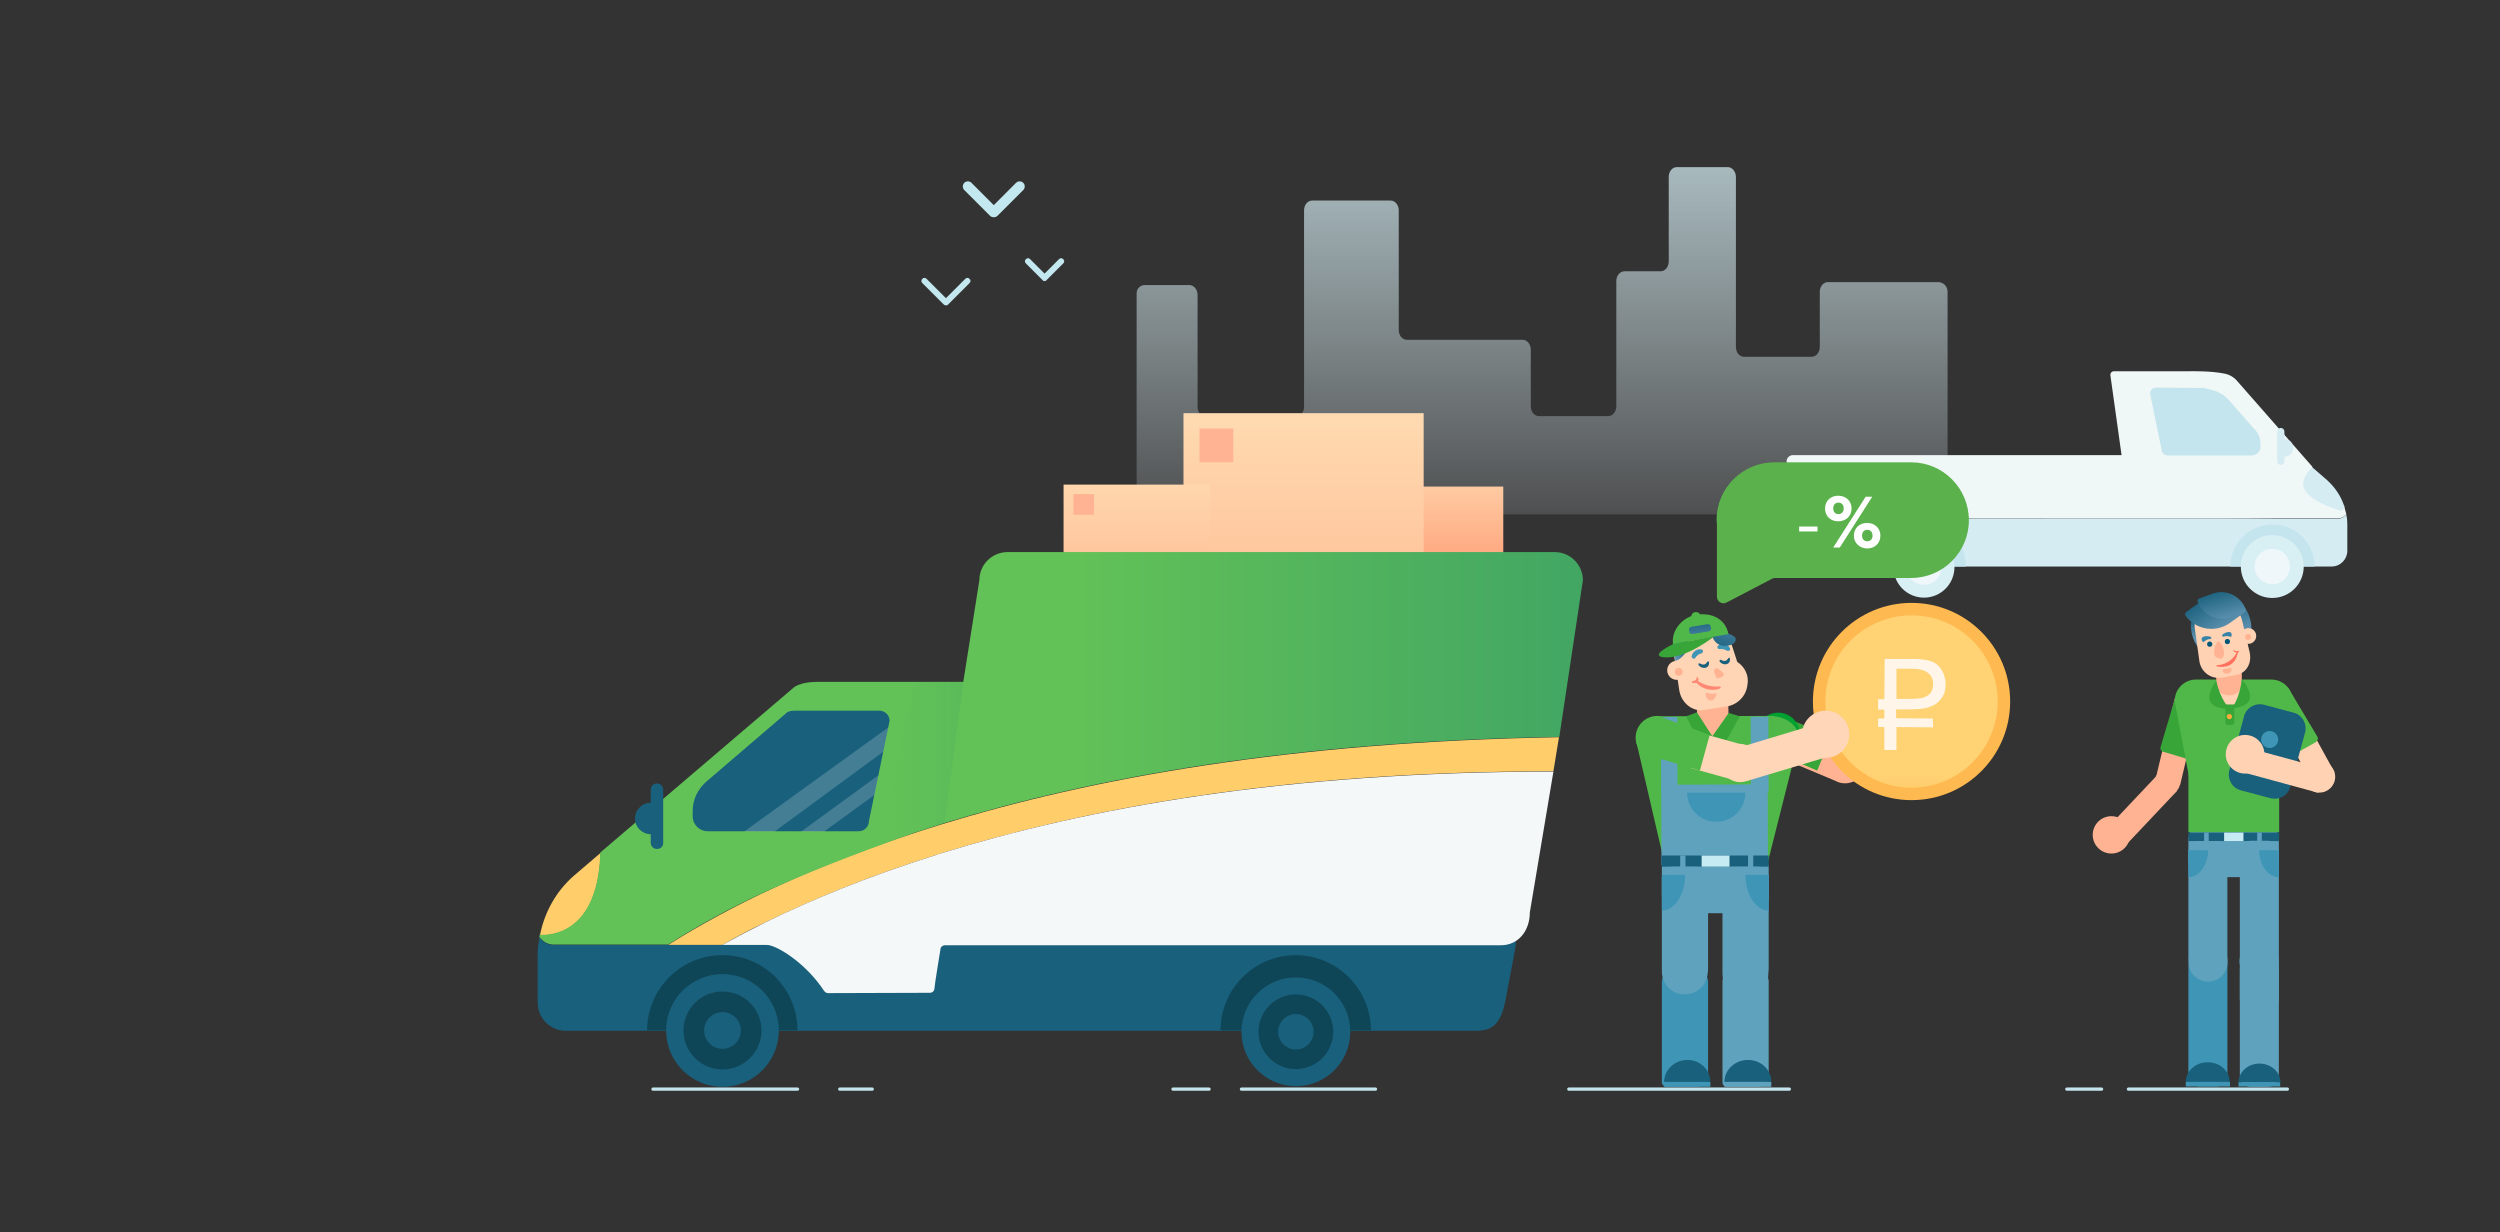 <svg version="1.1" id="Слой_1" xmlns="http://www.w3.org/2000/svg" x="0" y="0" viewBox="0 0 763 376" xml:space="preserve"><rect x="0" y="0" width="763" height="376" fill="#333333" stroke="none"/><style>.st2{fill:#d5ecf3}.st3{fill:#c4e5ed}.st4{fill:#d8eff4}.st5{fill:#eff7fb}.st16{fill:#ffb392}.st20{fill:#19607c}.st23{fill:#0f4657}.st26{fill:#5fa2be}.st27{fill:#37a537}.st28{fill:#50b848}.st30{fill:#c6ebf2}.st31{fill:#ffd2b3}.st32{fill:#3e95b6}.st40{fill:#ff715e}.st41{fill:#005777}.st43{fill:#ffb951}.st44{fill:#ffd5b6}.st48{fill:#ff8872}.st51{fill:#ffd6b7}</style><linearGradient id="SVGID_1_" gradientUnits="userSpaceOnUse" x1="470.645" y1="165.653" x2="470.645" y2="-1.769"><stop offset="0" stop-color="#ecf6fb" stop-opacity=".1"/><stop offset=".215" stop-color="#e2f3f8" stop-opacity=".294"/><stop offset=".574" stop-color="#d7eff5" stop-opacity=".617"/><stop offset="1" stop-color="#d4eef4"/></linearGradient><path d="M555.4 89v16.9c0 1.6-1.1 3-2.5 3h-20.6c-1.4 0-2.5-1.3-2.5-3V54c0-1.6-1.1-3-2.5-3h-15.5c-1.4 0-2.5 1.3-2.5 3v25.8c0 1.6-1.1 3-2.5 3h-11c-1.4 0-2.5 1.3-2.5 3V124c0 1.6-1.1 3-2.5 3h-21.1c-1.4 0-2.5-1.3-2.5-3v-17.3c0-1.6-1.1-3-2.5-3h-35.3c-1.4 0-2.5-1.3-2.5-3V64.2c0-1.6-1.1-3-2.5-3h-23.9c-1.4 0-2.5 1.3-2.5 3v60c0 1.6-1.1 3-2.5 3H368c-1.4 0-2.5-1.3-2.5-3V90c0-1.6-1.1-3-2.5-3h-13.6c-1.4 0-2.5 1.1-2.5 2.5V157h247.5V89c0-1.6-1.3-2.9-2.9-2.9H558c-1.4-.1-2.6 1.3-2.6 2.9z" fill="url(#SVGID_1_)"/><path d="M547.2 138.9h100.3l-3.4-24.3c-.1-.7.4-1.3 1.1-1.3h23.3c1 0 6.2-.1 10.3.7 1.6.3 3 1.1 4 2.3l22.9 26.1c.4 13.9 8 11.9 9.7 11.8 0 .1.6 2.5.7 2.7-.5.7-1.3 1.3-2.5 1.3h-19.5c-14.2.2-98.5 0-141.9 0-2.5 0-4.6-1.8-4.9-4.2l-2-12.9c-.2-1.1.7-2.2 1.9-2.2z" fill="#f0f7f7"/><path class="st2" d="M705.7 142.6l4.6 4c2.3 2.1 4.1 4.7 5.1 7.7.3.9-.6 1.8-1.5 1.5-5.2-2-16-5.5-8.2-13.2z"/><path class="st3" d="M672.4 118.4c.2 0 1.2.2 2.3.5 2.3.5 4.4 1.8 5.9 3.6l7.1 8.1c1.4 1.2 2.2 3 2.2 4.9v.9c0 1.4-1.2 2.6-2.6 2.6h-25.8c-1 0-1.8-.8-1.8-1.8l-3.5-17.1c0-1 .8-1.8 1.8-1.8l14.4.1z"/><path class="st2" d="M696.1 141.9c.6 0 1.1-.5 1.1-1.1v-9.1c0-.6-.5-1.1-1.1-1.1-.6 0-1.1.5-1.1 1.1v9.1c0 .6.5 1.1 1.1 1.1zm1.1-2.5c1.5 0 2.7-1.2 2.7-2.7 0-1.5-1.2-2.7-2.7-2.7v5.4zm-144.6 18.9h161c1.1 0 1.9-.6 2.5-1.3.2 1 .3 2 .3 3v8.1c0 2.6-2.1 4.8-4.8 4.8h-155c-2.6 0-4.2-.6-5.2-5l-1.8-9.5c-.1-2.6.4-.1 3-.1z"/><path class="st3" d="M574.3 172.9H600c0-7.1-5.7-12.8-12.8-12.8s-12.9 5.7-12.9 12.8zm106.4 0h25.7c0-7.1-5.7-12.8-12.8-12.8s-12.9 5.7-12.9 12.8z"/><circle class="st4" cx="693.5" cy="172.9" r="9.6"/><circle class="st5" cx="693.5" cy="172.9" r="5.4"/><circle class="st4" cx="587.2" cy="173.1" r="9.3"/><circle class="st5" cx="587.2" cy="173.1" r="5.4"/><linearGradient id="SVGID_2_" gradientUnits="userSpaceOnUse" x1="4987.035" y1="-39.569" x2="4987.035" y2="37.464" gradientTransform="matrix(-1 0 0 1 5424.202 169)"><stop offset="0" stop-color="#ffe9bf"/><stop offset="1" stop-color="#ff6e48"/></linearGradient><path d="M458.8 182.1h-43.3v-33.6h43.3v33.6z" fill="url(#SVGID_2_)"/><linearGradient id="SVGID_3_" gradientUnits="userSpaceOnUse" x1="5026.392" y1="-74.216" x2="5026.392" y2="192.856" gradientTransform="matrix(-1 0 0 1 5424.202 169)"><stop offset="0" stop-color="#ffe9bf"/><stop offset="1" stop-color="#ff6e48"/></linearGradient><path d="M434.5 182h-73.3v-55.9h73.3V182z" fill="url(#SVGID_3_)"/><path class="st16" d="M366.1 141.1h10.3v-10.3h-10.3v10.3z"/><linearGradient id="SVGID_4_" gradientUnits="userSpaceOnUse" x1="5077.281" y1="-43.068" x2="5077.281" y2="108.086" gradientTransform="matrix(-1 0 0 1 5424.202 169)"><stop offset="0" stop-color="#ffe9bf"/><stop offset="1" stop-color="#ff6e48"/></linearGradient><path d="M369.3 182h-44.7v-34.1h44.7V182z" fill="url(#SVGID_4_)"/><path class="st16" d="M327.6 157.1h6.3v-6.3h-6.3v6.3z"/><path d="M183.3 260.3l-8.3 7.1c-5.2 4.6-8.8 10.9-10.2 18 3.1.2 17.8-.2 18.5-25.1zm75.6 48.3h19.6c3.7 0 6.8-2.3 8-5.6h-28.4c.4 1.8.7 3.7.8 5.6zm28.1-56.9c-38.2 11.7-65.2 25.4-83.1 36.7h16.5c3.9-2.2 8.3-4.6 13.2-6.9 13.7-6.7 30.9-13.9 52.2-20.6.4-.1.8-.2 1.2-.4 42.2-13 101.7-25.1 187.1-25.1l1.7-10.4c-82 1.4-143 12.6-188.8 26.7z" fill="#ffcd69"/><linearGradient id="SVGID_5_" gradientUnits="userSpaceOnUse" x1="229.047" y1="-642.87" x2="695.793" y2="-642.87" gradientTransform="matrix(1 0 0 -1 100 -414.38)"><stop offset="0" stop-color="#62c157"/><stop offset="1" stop-color="#00707c"/><stop offset="1" stop-color="#009d90"/></linearGradient><path d="M483.1 177.1c0-4.7-3.8-8.6-8.6-8.6h-167c-4.7 0-8.6 3.8-8.6 8.6l-4.9 31h-44c-2.1 0-6.2.1-8.3 2.2l-58.5 49.9c-.7 24.9-15.4 25.3-18.5 25.1 0 .2-.1.5-.1.7 1 1.2 2.4 2.3 4.4 2.3h34.9c17.9-11.3 35.9-20.2 75.3-34.2l9-2.9c45.6-13.9 106.3-25 187.7-26.3l7.2-47.8z" fill="url(#SVGID_5_)"/><path class="st20" d="M242.9 216.9c-.8 0-2.3 0-3 .8l-24.5 21c-2.4 2.2-4 5.3-4 8.8v1.6c0 2.6 2.1 4.6 4.6 4.6h46.1c1.7 0 3.1-1.4 3.1-3.1l6.3-30.6c0-1.7-1.4-3.1-3.1-3.1h-25.5zm-42.4 42.2c-1.1 0-1.9-.9-1.9-1.9V241c0-1.1.9-1.9 1.9-1.9 1.1 0 1.9.9 1.9 1.9v16.2c.1 1.1-.8 1.9-1.9 1.9zm-1.9-4.5c-2.6 0-4.8-2.1-4.8-4.8 0-2.6 2.1-4.8 4.8-4.8v9.6z"/><path d="M251.5 253.8l15.4-11.2 1.2-6-23.6 17.2zm-15.1 0l33.2-24.4 1.5-7.4-44 31.8z" opacity=".19" fill="#fff"/><path class="st20" d="M457.3 288.4H169c-2 0-3.4-1.1-4.4-2.3-.3 1.8-.5 3.5-.5 5.4V306c0 4.7 3.8 8.6 8.6 8.6h277.4c4.7 0 7.6-1.1 9.3-8.9l3.2-17c.2-4.8-.6-.3-5.3-.3z"/><path d="M287 260.5c-.4.1-.8.2-1.2.4-21.3 6.7-38.6 13.9-52.2 20.6-4.8 2.4-9.2 4.7-13.2 6.9h13.7c2.7 0 11.6 5.2 17.4 14 .3.4.7.7 1.2.7l31.1-.1c.8 0 1.4-.6 1.4-1.4 0-.8 1.8-11.7 1.8-11.7 0-.8.6-1.4 1.4-1.4H458c5.5 0 8.9-4.5 8.9-10l7.2-43c-82.5 0-142.8 11.3-187.1 25z" fill="#f5f8f8"/><path class="st23" d="M418.4 314.5h-45.9c0-12.7 10.3-23 23-23 12.6.1 22.9 10.3 22.9 23zm-175 0h-45.9c0-12.7 10.3-23 23-23s22.9 10.3 22.9 23z"/><circle class="st20" cx="220.5" cy="314.5" r="17.2"/><circle class="st23" cx="220.5" cy="314.5" r="11.9"/><circle class="st20" cx="220.5" cy="314.5" r="5.6"/><circle class="st20" cx="395.5" cy="314.9" r="16.6"/><circle class="st23" cx="395.5" cy="314.9" r="11.4"/><circle class="st20" cx="395.5" cy="314.9" r="5.4"/><linearGradient id="SVGID_6_" gradientUnits="userSpaceOnUse" x1="168.407" y1="-647.411" x2="257.666" y2="-647.411" gradientTransform="matrix(1 0 0 -1 100 -414.38)"><stop offset="0" stop-color="#62c157" stop-opacity="0"/><stop offset="1" stop-color="#00707c"/><stop offset="1" stop-color="#009d90"/></linearGradient><path fill="url(#SVGID_6_)" d="M294 208.2l-5.8 43.1-19.5 6.6 7.5-37.9 3.2-11.8z"/><path d="M693.6 223.8l-4.3 1.2c-.5.1-1.1-.2-1.2-.7l-.1-.2c-.1-.5.2-1.1.7-1.2l4.3-1.2c.5-.1 1.1.2 1.2.7l.1.2c.1.5-.2 1-.7 1.2z" fill="#008f7f"/><path class="st26" d="M690.1 267.7h-16.8c-3 0-5.4-2.4-5.4-5.4v-5.9c0-3 2.4-5.4 5.4-5.4h16.8c3 0 5.4 2.4 5.4 5.4v5.9c0 3-2.4 5.4-5.4 5.4z"/><path transform="rotate(-166.591 664.55 226.408)" class="st16" d="M660.7 213.8h7.7v25.3h-7.7z"/><circle class="st16" cx="661.5" cy="238.7" r="3.9"/><path transform="rotate(-136.649 654.108 246.78)" class="st16" d="M650.3 235.9h7.7v21.9h-7.7z"/><path class="st27" d="M667.2 231.5l-7.1-2.1c-.6-.2-.9-.8-.7-1.4l4.9-16.5c.2-.6.4.1 1 .3l7.1 2.1c.6.2.9.8.7 1.4l-4.5 15.4c-.2.7-.8 1-1.4.8z"/><path class="st28" d="M688 247.6h-12.6c-3.3 0-6-2.4-6.4-5.7l-5.2-27.5c-.4-3.7 2.6-7 6.4-7h23c3.8 0 6.8 3.2 6.4 7l-5.2 27.5c-.4 3.3-3.1 5.7-6.4 5.7z"/><circle cx="680.3" cy="218.6" r=".8" fill="#ffb95c"/><path class="st28" d="M667.9 235.7h27.7V254h-27.7z"/><path class="st20" d="M667.9 254.1h27.7v2.6h-27.7z"/><path class="st30" d="M678.8 254.1h5.9v2.6h-5.9z"/><path class="st26" d="M688.9 254.1h1.4v3h-1.4zm-16.2 0h1.4v3.2h-1.4z"/><circle class="st31" cx="707.9" cy="237.1" r="4.8"/><path transform="rotate(-28.841 702.665 225.791)" class="st31" d="M698.9 212.3h7.6v26.9h-7.6z"/><path class="st28" d="M706.8 226.5l-5.7 3.2c-.6.3-1.3.1-1.6-.5l-8.2-14.9c-.3-.6-.1-1.3.5-1.6l5.2-2.9c.6-.3 1.3-.1 1.6.5l8.7 14.6c.3.5 0 1.3-.5 1.6z"/><path class="st26" d="M676.5 295.6h-5.3c-1.8 0-3.3-1.5-3.3-3.3V260c0-1.8 1.5-3.3 3.3-3.3h5.3c1.8 0 3.3 1.5 3.3 3.3v32.3c0 1.8-1.5 3.3-3.3 3.3zm15.7 36.1h-5.3c-1.8 0-3.3-1.5-3.3-3.3v-32.6c0-1.8 1.5-3.3 3.3-3.3h5.3c1.8 0 3.3 1.5 3.3 3.3v32.6c0 1.8-1.5 3.3-3.3 3.3z"/><path class="st26" d="M692.2 308.2h-5.3c-1.8 0-3.3-1.5-3.3-3.3v-45c0-1.8 1.5-3.3 3.3-3.3h5.3c1.8 0 3.3 1.5 3.3 3.3v45c0 1.8-1.5 3.3-3.3 3.3z"/><path class="st27" d="M690.3 219.7h-4.4c-.5 0-1-.4-1-1v-.2c0-.5.4-1 1-1h4.4c.5 0 1 .4 1 1v.2c0 .5-.5 1-1 1z"/><path class="st32" d="M689.5 259.5h6v8.2c-3.3 0-6-3.7-6-8.2zm-13 72.1h-5.3c-1.8 0-3.3-1.5-3.3-3.3v-33.2c0-1.8 1.5-3.3 3.3-3.3h5.3c1.8 0 3.3 1.5 3.3 3.3v33.2c0 1.8-1.5 3.3-3.3 3.3z"/><circle class="st26" cx="673.9" cy="293.6" r="6"/><circle class="st26" cx="689.5" cy="293.4" r="6"/><path class="st20" d="M683.2 330.3c0-3.1 2.9-5.7 6.4-5.7 3.5 0 6.4 2.6 6.4 5.7h-12.8"/><path class="st32" d="M683.2 331.6h12.7v-1.3h-12.7"/><path class="st20" d="M667.1 330.2c0-3.3 3-6 6.7-6s6.7 2.7 6.7 6h-13.4"/><path class="st32" d="M673.9 259.5h-6v8.2c3.3 0 6-3.7 6-8.2z"/><path class="st20" d="M692.9 243.6l-9-2.4c-2.7-.7-4.2-3.5-3.5-6.1l4.5-16.5c.7-2.7 3.5-4.2 6.1-3.5l9 2.4c2.7.7 4.2 3.5 3.5 6.1l-4.5 16.5c-.6 2.6-3.4 4.2-6.1 3.5z"/><circle class="st32" cx="692.7" cy="225.7" r="2.6"/><path transform="rotate(-74.752 697.32 235.224)" class="st31" d="M693.5 223.7h7.6v23.1h-7.6z"/><path class="st32" d="M667.1 331.6h13.5v-1.4h-13.5"/><circle class="st31" cx="685.2" cy="230.2" r="5.9"/><circle class="st16" cx="644.4" cy="254.8" r="5.7"/><linearGradient id="SVGID_7_" gradientUnits="userSpaceOnUse" x1="1738.505" y1="304.45" x2="1737.077" y2="310.548" gradientTransform="rotate(-10.58 584.163 5985.238)"><stop offset="0" stop-color="#19607c"/><stop offset="1" stop-color="#6295b4"/></linearGradient><path d="M682.7 190.4c1 4.9-1.3 9.4-5.1 10.2-3.8.8-7.7-2.6-8.7-7.4s1.3-9.4 5.1-10.2c3.8-.8 7.7 2.5 8.7 7.4z" fill="url(#SVGID_7_)"/><linearGradient id="SVGID_8_" gradientUnits="userSpaceOnUse" x1="1845.613" y1="111.731" x2="1849.312" y2="123.959" gradientTransform="rotate(-2.933 2651.22 22965.417) scale(1)"><stop offset="0" stop-color="#19607c"/><stop offset="1" stop-color="#6295b4"/></linearGradient><path d="M686.9 189.6c1 4.8-1.3 9.4-5.1 10.1-3.8.8-7.7-2.5-8.6-7.4-1-4.8 1.3-9.4 5.1-10.1 3.8-.7 7.6 2.6 8.6 7.4z" fill="url(#SVGID_8_)"/><ellipse class="st31" cx="680.5" cy="211.7" rx="4.3" ry="3.6"/><path class="st16" d="M680.7 212.2h-.8c-1.9 0-3.5-1.6-3.5-3.5v-6.1c0-1.9 1.6-3.5 3.5-3.5h.8c1.9 0 3.5 1.6 3.5 3.5v6.1c-.1 2-1.6 3.5-3.5 3.5z"/><path class="st27" d="M680.8 221.3h-.5c-.6 0-1.1-.3-1.1-.6v-4.9c0-.3-.6-.8 0-.8h2.8c.6 0-.1.4-.1.8v4.9c-.1.3-.6.6-1.1.6z"/><path class="st31" d="M682.6 206l-4.3.8c-3.2.6-6.3-1.4-7-4.7l-1.4-10c-.6-3.2 1.4-6.3 4.6-7l2.8-.4c3.2-.6 6.3 1.4 7 4.7l2.3 9.7c.7 3.1-.8 6.2-4 6.9z"/><circle class="st31" cx="686.2" cy="194.1" r="2.4"/><circle class="st16" cx="686.1" cy="194.4" r=".9"/><circle cx="680.4" cy="218.7" r=".8" fill="#fcaa39"/><path class="st27" d="M681.1 216.2s2.4-2.7 3.1-8.9c-.1 0 7.4 8-3.1 8.9zm-4.7-8.5c1.3 6.1 4.1 8.6 4.1 8.6-10.9.1-4.1-8.6-4.1-8.6"/><linearGradient id="SVGID_9_" gradientUnits="userSpaceOnUse" x1="1980.897" y1="-308.488" x2="1989.911" y2="-299.474" gradientTransform="rotate(12.735 -868.697 -5922.732)"><stop offset="0" stop-color="#19607c"/><stop offset="1" stop-color="#6295b4"/></linearGradient><path d="M667.2 186.8l4.3-3.1c4.3-3.1 10.4-2.2 13.6 2.2.3.4.2.9-.2 1.1l-4.3 3.1c-4.3 3.1-10.4 2.2-13.6-2.2-.2-.4-.1-.9.2-1.1z" fill="url(#SVGID_9_)"/><linearGradient id="SVGID_10_" gradientUnits="userSpaceOnUse" x1="2007.048" y1="-762.307" x2="2014.413" y2="-754.942" gradientTransform="rotate(28.756 -495.967 -2885.96)"><stop offset="0" stop-color="#19607c"/><stop offset="1" stop-color="#6295b4"/></linearGradient><path d="M671.1 182.7l4.1-1.5c4.1-1.5 8.7.6 10.2 4.8.1.3-.1.7-.4.8l-4.1 1.5c-4.1 1.5-8.7-.6-10.2-4.8-.1-.3.1-.6.4-.8z" fill="url(#SVGID_10_)"/><path d="M678.6 194.3c-.4.1-.6-.4-.2-.7.7-.6 2.7-1.3 2.7.1 0 1.4-.5 0-2.5.6zm-4 .7c.5-.1.4-.6-.1-.7-.9-.3-3-.2-2.5 1.1.6 1.4.5-.2 2.6-.4z" fill="#3784a8"/><path class="st16" d="M676.1 197.2c-.2.9-1.3 3.5 1.5 3.8s-.2-8.5-1.5-3.8z"/><path class="st40" d="M676.6 203.4c2.1.4 5.6.2 6.4-4.3 0-.2-.2-.3-.3-.2-.5 1.5-2.6 4-6.1 4.1-.2.1-.2.4 0 .4z"/><path class="st40" d="M681.8 198.4c-.1-.1-.3 0-.2.1.2.4 1.2 1.2 1.7.4.5-.7-.8.3-1.5-.5z"/><path class="st16" d="M680.5 203.9c.4-.1.7.3.6.6-.2.5-.6 1-1.2 1.1-.6.1-1.2-.1-1.5-.6-.2-.3-.1-.7.3-.8l1.8-.3z"/><circle class="st41" cx="679.8" cy="195.8" r=".8"/><circle class="st41" cx="674.4" cy="196.6" r=".8"/><path class="st16" d="M590 228.6l-24.6 10-3-10.1 20.8-8.5z"/><circle class="st16" cx="589" cy="223.2" r="6.6"/><circle class="st28" cx="505.8" cy="225.1" r="6.6"/><ellipse transform="rotate(-7.706 562.887 233.219)" class="st16" cx="563.1" cy="233.3" rx="5.9" ry="5.8"/><path class="st16" d="M559.9 238.2l-11.7-4.9 4.6-10.1 11.7 4.9z"/><path class="st27" d="M554.6 235.2l-21.3-9.3 11.3-7 14.3 5.8z"/><circle cx="542.7" cy="224.1" r="6.6" fill="#00a031"/><path class="st28" d="M539.3 264.1l-32.1-4.1-7.8-33.6c-.9-4 3.2-7.7 8.7-7.8l32.1-.1c5.5 0 9.7 3.8 8.6 7.9l-9.5 37.7z"/><path transform="matrix(1 -.004 .004 1 -.975 2.291)" class="st26" d="M534.4 218.6h5.4v22.8h-5.4z"/><path transform="matrix(1 -.004 .004 1 -.974 2.174)" class="st26" d="M507 218.7h5v22h-5z"/><path class="st26" d="M534.4 278.7h-21.8c-3 0-5.4-2.4-5.4-5.4v-8.4c0-3 2.4-5.4 5.4-5.4h21.8c3 0 5.4 2.4 5.4 5.4v8.4c0 3-2.4 5.4-5.4 5.4z"/><path transform="matrix(1 -.004 .004 1 -1.067 2.233)" class="st26" d="M507.1 239.3h32.5v24.5h-32.5z"/><path class="st20" d="M507.1 261.1h32.7v3.4h-32.7z"/><path class="st26" d="M533.5 260.5h1.6v4.3h-1.6zm-20.7.6h1.6v4h-1.6z"/><path class="st26" d="M518 299.1h-7.5c-1.8 0-3.3-1.5-3.3-3.3v-28c0-1.8 1.5-3.3 3.3-3.3h7.5c1.8 0 3.3 1.5 3.3 3.3v28c-.1 1.8-1.5 3.3-3.3 3.3zm18.5 32.6H527c-.7 0-1.3-.6-1.3-1.3v-30.9c0-1.8 1.5-3.3 3.3-3.3h7.5c1.8 0 3.3 1.5 3.3 3.3v28.9c0 1.9-1.5 3.3-3.3 3.3z"/><path class="st26" d="M536.5 299.1H529c-1.8 0-3.3-1.5-3.3-3.3v-28c0-1.8 1.5-3.3 3.3-3.3h7.5c1.8 0 3.3 1.5 3.3 3.3v28c0 1.8-1.5 3.3-3.3 3.3z"/><path class="st32" d="M532.7 267h7.1v10.9c-3.9 0-7.1-4.9-7.1-10.9zM518 331.7h-9.3c-.9 0-1.5-.7-1.5-1.5v-30.6c0-1.8 1.5-3.3 3.3-3.3h7.5c1.8 0 3.3 1.5 3.3 3.3v28.9c-.1 1.8-1.5 3.2-3.3 3.2z"/><path class="st20" d="M526.3 330.2c0-3.7 3.2-6.7 7.2-6.7s7.1 3 7.1 6.7h-14.3"/><path class="st26" d="M526.3 331.7h14.3v-1.5h-14.3"/><path class="st20" d="M507.9 330.2c0-3.7 3.2-6.7 7.1-6.7 3.9 0 7 3 7 6.7h-14.1"/><path class="st32" d="M514.3 267h-7.1v10.9c3.9 0 7.1-4.9 7.1-10.9zm-6.4 64.7H522v-1.5h-14.1"/><circle class="st43" cx="523.8" cy="231.2" r=".9"/><path class="st32" d="M532.7 241.9c0 4.9-3.9 8.9-8.9 8.9-4.9 0-8.9-3.9-8.9-8.9"/><path class="st16" d="M523.4 224.6h-1c-2.4.1-4.4-1.8-4.4-4.2l-.2-8c-.1-2.4 1.8-4.4 4.2-4.4h1c2.4-.1 4.4 1.8 4.4 4.2l.2 8c.1 2.4-1.8 4.4-4.2 4.4z"/><path class="st44" d="M530.2 202l-2-6.2c-1.6-6.3-4.1-7.5-7.8-6.9l-2.1.3c-3.6.6-8.4 4-7.6 9.3l1.8 12.1c.6 3.9 4 6.7 7.6 6.1l6.2-1h.1c3.5-.3 6.5-3 6.9-6.6.6-2.9-.8-5.6-3.1-7.1z"/><path class="st32" d="M519.3 199.4c.6-.2.6-1.1 0-1.2-.7-.1-1.4 0-1.9.4-.6.4-1 1-1.1 1.7-.1.6.7 1 1.1.5.5-.8 1.1-1.2 1.9-1.4zm7.8-.8c.6.3 1.2-.3.8-.9-.4-.6-.9-1-1.6-1.1s-1.4 0-1.9.4-.2 1.2.5 1.1c.8-.1 1.5.1 2.2.5z"/><circle transform="rotate(-83.558 511.704 204.576)" class="st44" cx="511.7" cy="204.6" r="2.9"/><circle transform="rotate(-83.558 512.343 204.99)" class="st16" cx="512.3" cy="205" r="1.2"/><path class="st20" d="M518.5 203.1c.8 1 2.9 1.2 3.1-.6.1-.6-.3-.9-.6-.4-.5.7-.9 1-2.2.4-.4-.3-.6.3-.3.6z"/><path class="st16" d="M523.2 205.2c-.3-1 .5-1.6 1.3-1 .9.6 1.8 1.3 1.6 1.8-.5.8-1.8 1.2-2.2.9-.1-.1-.5-.9-.7-1.7z"/><path class="st20" d="M524.9 202c.8 1 2.9 1.2 3.1-.6.1-.6-.3-.9-.6-.4-.5.7-.9 1-2.2.4-.4-.2-.5.3-.3.6z"/><linearGradient id="SVGID_11_" gradientUnits="userSpaceOnUse" x1="1921.384" y1="227.514" x2="1925.934" y2="227.514" gradientTransform="scale(-1 1) rotate(7.898 930.203 -17436.934)"><stop offset="0" stop-color="#19607c"/><stop offset="1" stop-color="#6295b4"/></linearGradient><path d="M511.3 201.7c1.8-.3 4.1-3.2 3.9-5l-.7-5.5-3.8 5.4.6 5.1z" fill="url(#SVGID_11_)"/><linearGradient id="SVGID_12_" gradientUnits="userSpaceOnUse" x1="607.336" y1="-1311.524" x2="606.225" y2="-1296.927" gradientTransform="scale(1 -1) rotate(-22.929 3308.075 -550.85)"><stop offset="0" stop-color="#19607c"/><stop offset="1" stop-color="#6295b4"/></linearGradient><path d="M529.7 194.8c.4 2.1-3 2.8-4.9 2-1.9-.8-2.8-3.1-2-5 0 .1 6.7 1.8 6.9 3z" fill="url(#SVGID_12_)"/><path class="st28" d="M510.6 196.6c-.6-4.3 3-8.4 7.3-9 4.8-.7 8.8 1.5 9.6 5.9l-16.9 3.1z"/><linearGradient id="SVGID_13_" gradientUnits="userSpaceOnUse" x1="1865.028" y1="283.752" x2="1864.371" y2="292.385" gradientTransform="matrix(-.999 .033 .033 .999 2373.096 -156.169)"><stop offset="0" stop-color="#19607c"/><stop offset="1" stop-color="#6295b4"/></linearGradient><path d="M516.6 193.5l4.9-.8c.5-.1.8-.5.7-1l-.1-.5c-.1-.5-.5-.8-1-.7l-4.9.8c-.5.1-.8.5-.7 1l.1.5c0 .5.5.8 1 .7z" fill="url(#SVGID_13_)"/><circle class="st28" cx="517.6" cy="188.2" r="1.4"/><path class="st27" d="M523.2 194.2s-8.8 7.1-15.4 6.4c-4.7-.5 2.8-4 2.8-4l12.6-2.4z"/><path class="st48" d="M517.8 207.6c-.3-.2-.6.2-.4.4.9 1.1 2 1.9 3.5 2.3s2.9.3 4.1-.2c.3-.1.2-.6-.1-.6-1.2.1-2.5 0-3.7-.3-1.3-.4-2.4-.9-3.4-1.6z"/><path class="st48" d="M516.5 208.4c.8.3 2.2-.2 1.8-1.4-.2-.4-.5-.5-.5-.1-.1.6-.3.9-1.3 1-.3 0-.2.3 0 .5z"/><path class="st16" d="M520.8 211.4c.3-.1.9.7 2.7.2.8-.2 0 2.3-1.4 2.2s-1.9-2.2-1.3-2.4z"/><path class="st27" d="M517.9 217.4l4.7 7.3-1.7 2.8c-.4.7-1.4.6-1.8-.1l-4.5-8.8 3.3-1.2zm9.7.2l-5 7.1 1.6 2.9c.4.7 1.4.7 1.8 0l5-9-3.4-1z"/><circle class="st43" cx="583.4" cy="214.1" r="30.1"/><linearGradient id="SVGID_14_" gradientUnits="userSpaceOnUse" x1="566.912" y1="235.996" x2="566.912" y2="267.176" gradientTransform="matrix(-1 0 0 1 1150.347 0)"><stop offset="0" stop-color="#ffd273"/><stop offset="1" stop-color="#ffb951"/></linearGradient><circle cx="583.4" cy="214.1" r="26.3" fill="url(#SVGID_14_)"/><path d="M589.9 219.3l-11.2-.1v-2.7h4.8c1.3 0 2.6-.1 3.8-.3 1.2-.2 2.3-.7 3.3-1.2.9-.6 1.7-1.4 2.3-2.4.6-1 .9-2.3.9-3.8s-.4-2.9-1.1-4.2c-.8-1.3-1.8-2.2-3.1-2.7s-3.2-.8-5.7-.8h-8.7l-.1 12.3h-1.9v3.2h1.9v2.7h-1.9v2.6h1.9v7h3.7v-7l11.2.1-.1-2.7zm-11.1-6v-9.2h5.2c.8 0 1.6.1 2.3.3.7.2 1.4.4 1.9.8s1 .8 1.3 1.4c.3.6.5 1.3.5 2.1 0 1-.2 1.7-.5 2.3-.3.6-.8 1.1-1.4 1.4-.6.4-1.3.6-2 .7-.8.1-1.6.2-2.4.2h-4.9z" fill="#fff5e8"/><path class="st51" d="M558.4 230.8l-25.4 7.6-2.1-10.3 21.5-6.5z"/><circle class="st51" cx="557.2" cy="224.1" r="7.2"/><circle class="st26" cx="514.2" cy="296.5" r="7"/><circle class="st26" cx="532.7" cy="297.2" r="7"/><ellipse transform="rotate(-44.708 530.96 232.881)" class="st51" cx="531" cy="232.9" rx="5.8" ry="5.9"/><path class="st51" d="M530.8 227l-12.2-3.4-2.6 10.8 12.2 3.4z"/><path class="st28" d="M521.8 224.3l-14.9-5.5-5.2 11.3 17.1 5.1z"/><path transform="rotate(-180 523.52 262.802)" class="st30" d="M519.2 261.1h8.5v3.4h-8.5z"/><path d="M600.9 158.8c0 9.7-7.9 17.6-17.6 17.6h-41.5c-.3 0-.6.1-.9.2l-14 7.3c-1.3.7-2.9-.3-2.9-1.8v-22c0-.5-.1-1-.1-1.4 0-9.7 7.9-17.6 17.6-17.6h41.8c9.7 0 17.6 7.9 17.6 17.7z" fill="#5bb24c"/><path d="M549.1 162.2v-1.5h5.6v1.5h-5.6zm7.9-7c0-2.2 1.6-3.9 4-3.9 2.5 0 4.1 1.7 4.1 3.9s-1.6 3.9-4.1 3.9c-2.4 0-4-1.7-4-3.9zm5.7 0c0-1.2-.7-1.8-1.6-1.8-.9 0-1.6.6-1.6 1.8 0 1.1.7 1.7 1.6 1.7.9 0 1.6-.6 1.6-1.7zm-3.2 11.9l9.9-15.5h2l-9.9 15.5h-2zm6.3-3.6c0-2.2 1.6-3.9 4-3.9 2.5 0 4.1 1.7 4.1 3.9s-1.6 3.9-4.1 3.9c-2.4-.1-4-1.8-4-3.9zm5.7 0c0-1.2-.7-1.8-1.6-1.8-.9 0-1.6.6-1.6 1.8 0 1.1.7 1.7 1.6 1.7.9 0 1.6-.6 1.6-1.7z" fill="#fff"/><path d="M649.6 332.4h48.5m-67.3 0h10.6m-162.6 0h67.3m-346.8 0h44.1m12.9 0h9.9m112.7 0h40.9m-61.8 0h11" fill="none" stroke="#c4e5ed" stroke-linecap="round" stroke-linejoin="round" stroke-miterlimit="10"/><path d="M303.3 66.3c.4 0 .8-.1 1.1-.4l7.9-7.9c.6-.6.6-1.6 0-2.2-.6-.6-1.6-.6-2.2 0l-6.8 6.8-6.8-6.8c-.6-.6-1.6-.6-2.2 0-.6.6-.6 1.6 0 2.2l7.9 7.9c.3.3.7.4 1.1.4zm15.5 19.5c.2 0 .5-.1.6-.3l5.1-5.1c.4-.4.4-.9 0-1.3s-.9-.4-1.3 0l-4.4 4.4-4.4-4.4c-.4-.4-.9-.4-1.3 0s-.4.9 0 1.3l5.1 5.1c.1.2.4.3.6.3zm-30 7.4c.2 0 .5-.1.6-.3l6.5-6.5c.4-.4.4-.9 0-1.3s-.9-.4-1.3 0l-5.9 5.9-5.9-5.9c-.4-.4-.9-.4-1.3 0s-.4.9 0 1.3l6.5 6.5c.3.3.6.3.8.3z" fill="#c3e8ef"/></svg>